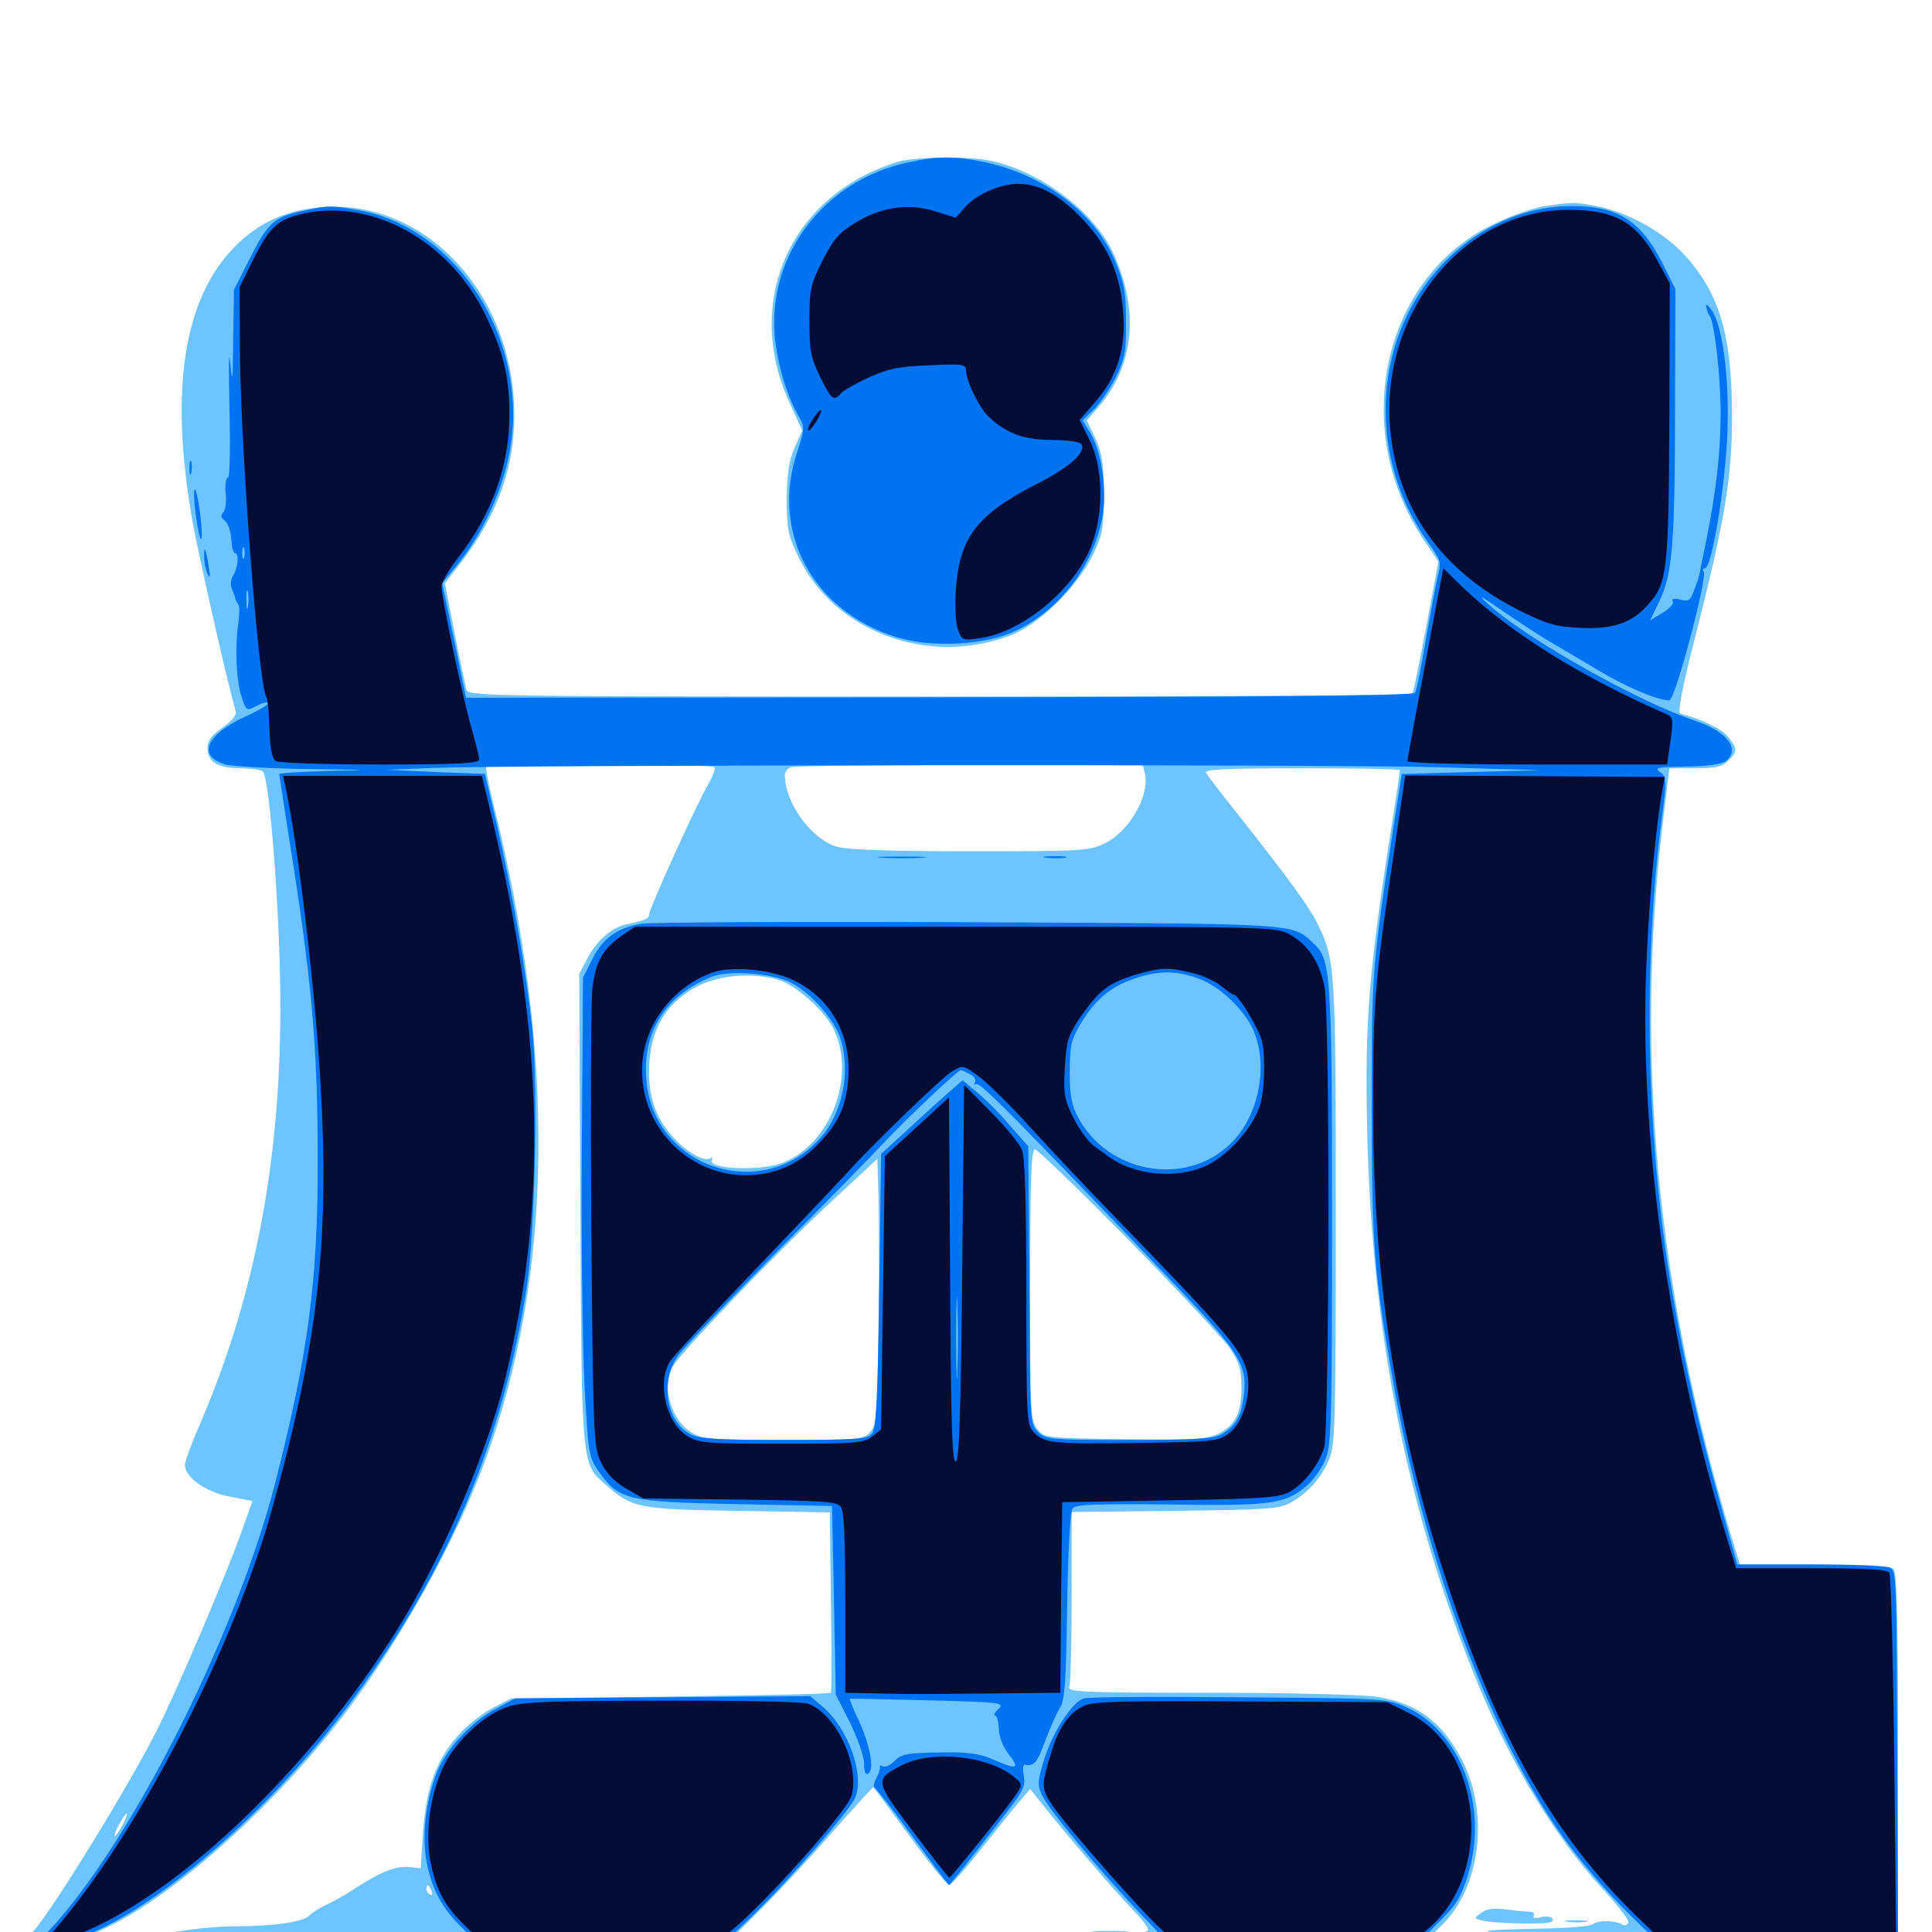 <svg xmlns="http://www.w3.org/2000/svg" viewBox="0 -1000 1000 1000">
	<path fill="#6dc4ff" d="M466.016 -916.602C461.914 -915.625 453.906 -912.5 448.438 -909.766C403.711 -887.305 387.109 -837.305 408.984 -790.82L415.234 -777.148L411.328 -768.359C408.398 -761.719 407.422 -755.273 407.227 -741.992C407.227 -726.172 407.812 -723.047 413.281 -711.719C431.836 -673.047 480.078 -655.078 522.461 -670.898C537.5 -676.367 557.227 -695.703 565.625 -712.695C570.703 -723.242 571.289 -726.367 571.289 -743.945C571.289 -760.156 570.508 -765.039 566.992 -773.047L562.5 -782.422L568.359 -789.062C587.109 -810.547 589.844 -839.062 576.367 -868.75C566.602 -890.039 539.453 -910.742 513.672 -916.602C503.125 -919.141 476.562 -918.945 466.016 -916.602ZM798.828 -893.164C792.969 -892.188 780.859 -887.891 772.266 -883.594C737.695 -866.602 716.211 -830.078 716.211 -787.891C716.211 -763.477 723.828 -739.453 738.281 -718.555L744.531 -709.375L738.281 -675.977C734.766 -657.422 731.641 -641.797 731.055 -641.016C730.664 -640.039 620.508 -639.453 486.328 -639.453C255.664 -639.453 242.383 -639.648 241.406 -642.969C241.016 -644.727 238.086 -658.008 235.352 -672.07L230.273 -698.047L238.867 -709.18C257.422 -733.398 266.211 -757.812 266.211 -784.961C266.211 -847.461 220.508 -896.875 166.602 -892.773C148.242 -891.406 133.594 -884.766 121.094 -871.875C94.922 -844.922 87.695 -797.852 99.609 -730.273C102.93 -712.109 117.188 -648.633 122.07 -631.641C122.461 -629.883 119.727 -626.562 115.234 -623.438C109.375 -619.336 107.422 -616.602 107.422 -612.891C107.422 -605.664 112.5 -602.539 124.023 -602.344C129.492 -602.344 134.766 -601.562 135.938 -600.781C139.648 -598.242 145.312 -522.656 145.117 -476.367C144.922 -397.852 131.641 -328.906 104.492 -265.234C99.609 -254.102 95.703 -243.555 95.703 -241.797C95.703 -235.352 106.445 -227.734 118.75 -225.391L130.664 -223.047L124.609 -206.055C116.406 -183.203 91.992 -125.977 81.25 -104.492C65.625 -73.633 23.047 -4.688 16.016 0.781C14.258 1.953 9.961 3.125 6.445 3.125C0.781 3.125 0 3.711 0 8.008V12.891H493.945C765.625 12.891 989.258 12.305 991.016 11.719C992.773 11.133 994.141 8.789 994.141 6.836C994.141 4.102 992.773 3.125 988.281 3.125H982.422V-91.211C982.422 -161.914 981.836 -186.133 980.078 -187.891C978.32 -189.648 966.602 -190.234 939.062 -190.234H900.586L895.703 -206.25C857.617 -332.422 846.094 -453.711 860.742 -574.609L864.062 -602.344H877.344C888.086 -602.344 891.406 -603.125 894.531 -606.25C899.414 -611.133 899.414 -612.305 894.531 -618.555C891.211 -622.656 881.445 -627.539 869.727 -630.664C868.359 -631.25 870.508 -643.359 877.148 -669.141C892.969 -731.445 896.484 -752.539 896.484 -784.57C896.484 -827.344 889.844 -848.828 870.898 -869.141C859.961 -880.469 841.797 -890.43 826.172 -893.359C814.648 -895.508 813.867 -895.508 798.828 -893.164ZM369.727 -602.93C370.508 -602.344 368.945 -598.047 366.406 -593.75C360.547 -583.789 335.938 -529.492 335.938 -526.562C335.938 -524.609 334.18 -523.633 324.023 -521.484C316.602 -519.922 308.984 -513.281 304.102 -504.102L299.805 -495.898L300.391 -373.828C301.172 -238.672 300.781 -242.578 314.062 -231.055C327.148 -219.531 330.469 -218.75 382.227 -217.969L429.492 -217.188L430.078 -170.898C430.469 -145.508 430.469 -124.414 430.078 -123.828C429.688 -123.242 392.383 -122.461 347.07 -121.875L264.648 -120.898L255.078 -116.016C249.805 -113.281 241.797 -107.031 237.109 -101.758C225.781 -89.062 220.508 -74.414 218.945 -51.562L217.773 -33.008L212.305 -33.594C205.469 -34.375 197.461 -31.445 184.57 -23.047C179.297 -19.531 172.266 -15.625 168.945 -14.062C165.82 -12.695 161.719 -10.156 159.961 -8.398C156.641 -5.078 141.211 -2.93 121.094 -2.93C115.234 -2.93 105.469 -2.148 99.609 -1.367L88.867 0.195L99.609 1.367C106.055 1.953 96.875 2.539 77.148 2.734L43.945 3.125L55.664 -2.539C91.406 -19.727 143.75 -66.992 179.688 -114.648C207.812 -151.953 235.742 -202.344 250.977 -243.555C286.523 -340.039 287.891 -455.078 255.078 -585.156C252.734 -594.727 251.172 -602.93 251.758 -603.32C253.125 -604.883 368.359 -604.492 369.727 -602.93ZM592.578 -599.805C595.312 -588.477 584.57 -569.727 571.875 -563.477C563.672 -559.57 560.352 -559.375 502.148 -559.375C461.133 -559.375 438.281 -560.156 433.203 -561.719C419.922 -565.625 406.25 -584.375 406.25 -598.828C406.25 -600.586 407.812 -602.539 409.766 -602.93C411.523 -603.516 453.125 -603.906 502.148 -604.102L591.406 -604.297ZM724.609 -601.367C724.609 -600.781 722.07 -583.398 718.75 -562.695C708.398 -495.312 706.445 -469.922 707.617 -415.82C709.961 -309.961 728.125 -218.75 764.453 -129.688C781.836 -87.109 806.055 -47.461 830.078 -21.68C837.695 -13.477 843.555 -5.859 842.773 -4.688C842.188 -3.516 840.625 -3.125 839.648 -3.906C835.938 -6.055 827.148 -6.25 824.609 -4.102C823.242 -2.93 811.328 -1.953 797.266 -1.758C759.57 -0.977 760.742 0 800.781 1.172L836.914 2.344L788.086 2.734L739.453 3.125L746.484 -3.711C766.211 -23.047 770.898 -60.742 757.031 -88.477C746.68 -108.594 733.789 -118.359 712.891 -121.68C705.664 -122.852 668.359 -123.828 626.172 -123.828C559.57 -123.828 552.344 -124.219 553.516 -126.953C554.102 -128.711 554.688 -149.609 554.688 -173.633V-217.383L608.008 -217.969C655.273 -218.555 661.914 -218.945 667.773 -222.07C676.562 -226.953 683.398 -234.375 687.695 -243.945C691.016 -251.172 691.406 -259.375 691.406 -371.875C691.406 -500.586 691.211 -503.32 681.445 -522.852C677.344 -531.055 665.43 -547.266 639.648 -579.883C631.836 -589.648 625 -598.633 624.219 -600C623.047 -601.758 633.594 -602.344 673.633 -602.344C701.758 -602.344 724.609 -601.953 724.609 -601.367ZM402.539 -492.969C411.914 -490.234 427.344 -476.562 431.836 -466.602C442.969 -442.383 429.883 -408.398 405.859 -398.438C394.531 -393.555 365.43 -394.727 368.555 -399.805C369.141 -400.977 368.75 -401.172 367.578 -400.391C364.648 -398.633 355.664 -403.516 349.414 -410.352C340.039 -420.117 335.938 -431.055 335.938 -445.117C335.938 -466.406 344.531 -481.25 361.719 -489.844C372.852 -495.312 389.258 -496.68 402.539 -492.969ZM584.57 -357.812C609.961 -331.836 633.594 -306.641 636.719 -301.953C641.406 -294.727 642.578 -291.016 642.578 -282.227C642.578 -268.555 639.453 -262.5 630.859 -258.008C624.805 -255.078 619.141 -254.688 582.422 -255.078C541.211 -255.664 540.625 -255.664 536.914 -260.352C533.398 -264.648 533.203 -268.945 533.203 -334.961C533.203 -389.844 533.789 -405.078 535.742 -405.078C536.914 -405.078 558.984 -383.789 584.57 -357.812ZM454.688 -312.109C454.102 -266.992 453.711 -262.5 450.391 -258.789C446.875 -254.883 444.922 -254.688 405.469 -254.688C367.578 -254.688 363.672 -255.078 357.812 -258.594C347.461 -265.039 342.383 -282.031 348.047 -292.383C351.562 -299.219 400.977 -350.781 428.711 -376.562L454.102 -400.195L454.688 -380.664C455.078 -369.922 455.078 -339.062 454.688 -312.109ZM470.703 -49.805C480.859 -35.742 490.234 -24.414 491.211 -24.414C492.383 -24.219 500.195 -33.203 508.789 -44.141C517.383 -54.883 526.367 -66.211 528.906 -68.945L533.203 -74.023L538.672 -67.188C551.562 -50.781 577.539 -20.508 586.719 -11.133C592.578 -4.883 595.508 -0.781 593.75 -0.586C592.188 -0.391 592.969 0.391 595.703 1.172C599.219 2.344 597.461 2.734 588.867 2.734C579.688 2.734 578.32 2.344 583.008 1.172C587.5 0 585.547 -0.391 575.195 -0.586C565.625 -0.586 562.5 -0.195 564.453 1.172C566.406 2.344 553.906 2.93 527.344 2.93C501.758 2.734 489.062 2.148 492.188 0.977C497.461 -0.781 425.586 0.586 395.508 2.734L377.93 4.102L392.578 -10.547C400.781 -18.555 417.383 -36.328 429.492 -50.195C441.602 -63.867 451.758 -75 451.953 -75C452.148 -75 460.547 -63.672 470.703 -49.805ZM63.477 -55.469C61.719 -52.344 59.961 -49.609 59.375 -49.609C58.984 -49.609 59.766 -52.344 61.523 -55.469C63.281 -58.789 65.039 -61.328 65.625 -61.328C66.016 -61.328 65.234 -58.789 63.477 -55.469ZM223.438 -21.094C224.023 -19.531 223.828 -18.75 222.656 -19.336C221.484 -19.922 220.703 -21.289 220.703 -22.461C220.703 -25.195 222.07 -24.609 223.438 -21.094ZM850.586 -0.781C848.633 -2.93 846.68 -4.688 846.094 -4.688C845.508 -4.688 846.68 -2.93 848.633 -0.781C850.586 1.367 852.539 3.125 853.125 3.125C853.711 3.125 852.539 1.367 850.586 -0.781ZM161.719 2.539C166.797 2.148 162.5 1.953 152.344 1.953C142.188 1.953 137.891 2.148 143.164 2.539C148.242 2.93 156.445 2.93 161.719 2.539ZM181.25 2.539C183.008 1.953 181.445 1.562 177.734 1.562C174.023 1.562 172.461 1.953 174.414 2.539C176.172 2.93 179.297 2.93 181.25 2.539ZM194.727 2.344C195.508 1.758 194.336 1.172 192.188 1.367C190.039 1.367 189.453 1.953 191.016 2.539C192.383 3.125 194.141 2.93 194.727 2.344ZM240.82 2.539C241.992 1.953 240.625 1.562 237.305 1.562C234.18 1.562 233.008 1.953 234.961 2.539C236.719 2.93 239.453 2.93 240.82 2.539ZM766.797 -9.961C762.891 -7.227 762.891 -7.031 766.797 -6.055C770.508 -4.883 785.547 -4.102 798.438 -4.492C802.539 -4.688 804.492 -5.469 803.516 -6.836C802.93 -8.008 800.195 -8.398 797.461 -7.617C794.336 -6.836 793.164 -7.227 793.945 -8.594C794.531 -9.57 793.555 -10.547 791.406 -10.547C789.258 -10.547 783.789 -11.133 779.102 -11.719C773.047 -12.5 769.336 -11.914 766.797 -9.961ZM773.438 -8.594C775 -9.57 775.586 -10.547 774.414 -10.547C773.438 -10.547 771.094 -9.57 769.531 -8.594C767.969 -7.617 767.578 -6.641 768.555 -6.641C769.727 -6.641 771.875 -7.617 773.438 -8.594ZM811.133 -5.273C808.008 -5.664 810.156 -6.055 815.43 -6.055C820.898 -6.055 823.242 -5.664 820.898 -5.273C818.359 -4.883 814.062 -4.883 811.133 -5.273Z"/>
	<path fill="#0073f3" d="M469.531 -915.82C426.562 -906.445 397.461 -868.359 400.977 -825.977C402.344 -811.719 407.227 -795.117 413.281 -784.766C416.602 -778.906 416.602 -778.32 412.5 -765.625C398.828 -724.414 420.703 -683.789 463.672 -670.312C482.227 -664.453 510.742 -666.016 526.367 -673.828C548.828 -684.766 565.625 -706.836 570.508 -731.836C573.242 -745.508 570.312 -766.016 564.258 -775.977L560.352 -782.422L566.602 -788.477C569.922 -791.992 575 -799.609 577.93 -805.469C582.227 -814.648 583.008 -818.75 582.812 -833.789C582.812 -848.438 581.836 -853.516 577.344 -864.453C566.992 -889.453 540.82 -909.375 509.961 -916.016C494.336 -919.336 485.156 -919.336 469.531 -915.82ZM155.859 -890.625C141.797 -887.5 138.477 -884.57 128.906 -865.43L121.094 -850L120.703 -824.219C120.508 -802.148 120.312 -800.586 119.141 -812.305C118.359 -819.922 118.359 -809.57 118.75 -789.453C119.336 -767.383 118.945 -752.734 117.969 -752.734C116.992 -752.734 116.406 -749.219 116.797 -744.727C117.383 -740.43 116.602 -735.742 115.43 -734.57C114.062 -733.203 114.258 -732.031 116.406 -730.469C117.969 -729.102 119.531 -725 119.727 -720.898C119.922 -716.992 120.703 -713.672 121.68 -713.672C123.828 -713.672 123.242 -706.25 120.703 -702.148C119.336 -700 119.141 -697.07 120.117 -694.922C121.094 -692.773 121.875 -690.625 121.875 -689.844C122.07 -689.258 122.656 -688.086 123.242 -687.305C124.023 -686.719 124.023 -682.422 123.438 -677.93C121.484 -665.039 122.266 -647.656 125 -639.453C127.539 -631.836 127.539 -631.836 133.008 -634.766C136.133 -636.328 138.672 -636.914 138.672 -635.938C138.672 -635.156 133.594 -632.031 127.344 -629.297C106.445 -619.727 101.758 -608.594 116.797 -604.297C120.703 -603.32 140.234 -602.148 160.156 -601.953C192.383 -601.562 193.555 -601.367 170.508 -600.977C156.25 -600.586 144.531 -599.805 144.531 -599.414C144.531 -599.023 146.68 -585.156 149.219 -568.75C161.328 -493.555 164.453 -458.984 164.453 -400.195C164.648 -337.891 159.57 -299.219 142.383 -232.227C122.266 -153.906 67.773 -46.289 25.781 -1.172C20.312 4.688 19.141 5.078 9.961 4.297C1.367 3.711 0 4.102 0 7.227C0 10.742 13.477 10.742 450.781 9.57C698.633 8.789 921.875 8.398 946.875 8.789C977.344 8.984 992.188 8.398 992.188 7.031C992.188 6.055 990.039 5.078 987.305 5.078H982.422L982.031 -78.516C981.641 -185.742 981.641 -186.328 978.32 -188.477C976.758 -189.453 958.398 -190.234 937.5 -190.234H899.219L890.039 -223.047C879.688 -259.766 871.289 -296.875 865.43 -331.836C851.953 -409.961 850.195 -502.344 860.352 -577.93C862.695 -595.508 862.5 -597.656 859.766 -600C856.055 -602.734 856.25 -602.93 876.367 -603.32C884.57 -603.516 891.797 -604.688 893.555 -606.25C900.781 -612.305 893.945 -621.289 877.93 -626.758C848.242 -636.523 789.844 -669.531 770.508 -687.109C764.258 -692.773 766.016 -691.992 778.32 -683.398C786.914 -677.539 797.852 -670.312 802.734 -667.578C807.617 -664.648 818.555 -658.203 827.148 -653.125C841.797 -644.336 858.008 -637.5 864.062 -637.5C866.992 -637.5 883.789 -700.781 881.836 -704.102C881.055 -705.078 881.445 -705.859 882.422 -705.859C886.133 -705.859 893.164 -749.414 894.141 -776.953C895.117 -805.664 891.406 -832.617 885.547 -840.039C883.398 -842.773 882.812 -842.773 883.203 -840.625C883.594 -839.062 884.18 -837.305 884.766 -836.719C887.305 -834.375 890.625 -805.469 890.625 -785.352C890.43 -764.648 888.281 -745.312 882.812 -718.555C881.445 -712.109 880.078 -705.469 879.883 -703.906C879.688 -702.344 878.32 -698.047 876.953 -694.727C875 -689.258 874.023 -688.477 869.727 -689.648C866.406 -690.43 865.039 -690.039 865.82 -688.672C866.602 -687.695 864.258 -684.961 860.547 -682.812L854.102 -678.906L858.984 -689.062C865.625 -702.734 866.992 -718.75 866.992 -790.43L867.188 -850.391L860.547 -863.672C849.414 -885.742 837.305 -893.359 813.672 -893.359C769.531 -893.359 729.492 -858.594 719.727 -811.719C712.891 -779.883 720.117 -745.898 739.258 -719.141C745.508 -710.547 746.094 -708.984 744.336 -702.344C743.359 -698.438 740.625 -683.594 738.086 -669.336C735.742 -655.078 733.203 -642.578 732.422 -641.406C731.445 -639.844 659.57 -639.258 486.133 -639.062L241.211 -638.867L235.156 -668.359L228.906 -698.047L237.891 -709.18C255.078 -731.25 265.625 -759.961 265.625 -785.156C265.625 -837.305 230.078 -883.984 184.375 -891.406C170.703 -893.75 170.117 -893.75 155.859 -890.625ZM126.367 -711.328C125.781 -709.961 125.391 -710.938 125.391 -713.672C125.391 -716.406 125.781 -717.383 126.367 -716.211C126.758 -714.844 126.758 -712.5 126.367 -711.328ZM128.32 -685.938C127.93 -683.398 127.539 -684.961 127.539 -689.258C127.344 -693.555 127.734 -695.508 128.32 -693.75C128.711 -691.797 128.711 -688.281 128.32 -685.938ZM742.188 -602.93L797.852 -601.367L761.719 -600.391L725.586 -599.414L721.289 -572.07C710.156 -499.219 709.961 -497.461 709.961 -425.586C710.156 -354.297 711.133 -341.797 720.898 -285.938C736.133 -198.242 769.141 -107.812 804.883 -55.078C815.43 -39.453 830.664 -21.484 845.508 -7.031L858.008 5.078H796.289H734.57L745.117 -5.469C753.906 -14.062 756.25 -18.164 759.961 -30.078C770.508 -64.844 756.25 -103.516 728.125 -116.211C717.773 -120.898 717.188 -120.898 641.602 -121.484C599.805 -121.875 563.477 -121.68 561.133 -120.898C555.078 -119.531 543.945 -102.148 540.039 -87.891C536.914 -77.539 536.914 -75.781 539.648 -70.312C543.164 -62.891 569.922 -30.859 589.648 -10.156L604.102 5.078H489.648H375.391L390.039 -8.984C407.617 -25.977 438.086 -60.938 442.188 -68.555C448.047 -80.078 439.453 -105.273 425.586 -116.797L419.336 -122.07L342.969 -121.484L266.602 -120.898L256.836 -115.625C244.727 -109.375 231.641 -95.508 226.562 -83.594C220.898 -70.312 218.359 -51.562 220.508 -38.086C222.852 -23.438 228.516 -12.5 238.672 -2.734L246.484 5.078H142.383L38.086 4.883L50.195 -0.781C90.234 -19.141 146.094 -69.922 184.18 -122.461C232.422 -188.477 260.352 -255.273 272.461 -332.812C276.953 -360.742 278.516 -436.523 275.586 -466.797C272.461 -496.289 265.43 -537.109 257.422 -572.07L250.977 -599.414L225.586 -600.391L200.195 -601.562L224.609 -602.539C266.016 -604.102 683.203 -604.492 742.188 -602.93ZM14.258 8.398C16.602 8.008 14.648 7.617 9.766 7.617C4.883 7.617 2.93 8.008 5.469 8.398C7.812 8.789 11.719 8.789 14.258 8.398ZM456.641 -556.055C450.977 -556.445 455.469 -556.641 466.797 -556.641C478.125 -556.641 482.617 -556.445 477.148 -556.055C471.484 -555.664 462.109 -555.664 456.641 -556.055ZM541.602 -556.055C538.477 -556.445 540.625 -556.836 545.898 -556.836C551.367 -556.836 553.711 -556.445 551.367 -556.055C548.828 -555.664 544.531 -555.664 541.602 -556.055ZM332.031 -521.875C319.336 -519.727 312.109 -514.453 306.641 -503.711L301.758 -493.945L301.172 -407.031C300.781 -359.18 301.562 -303.516 302.539 -283.008C304.492 -247.266 304.688 -245.898 309.961 -238.281C320.508 -223.633 324.414 -222.656 380.859 -221.484L430.664 -220.508L431.641 -171.68L432.617 -122.852L440.039 -108.203C443.945 -100.195 447.266 -90.82 447.266 -87.109C447.266 -82.812 448.047 -81.055 449.414 -82.031C452.734 -83.984 450.391 -96.484 444.531 -109.375C441.602 -115.43 439.648 -120.508 439.844 -120.703C440.234 -120.898 458.398 -120.508 480.273 -119.922C518.359 -118.945 520.117 -118.75 516.797 -115.43C514.844 -113.672 514.062 -112.109 515.039 -112.109C516.016 -112.109 516.797 -108.984 516.992 -105.273C516.992 -101.172 519.141 -95.703 522.266 -91.797C528.125 -84.18 526.562 -83.789 512.695 -89.844C507.227 -92.188 500.195 -93.164 489.258 -92.969C469.336 -92.773 466.797 -92.383 462.5 -88.086C460.547 -86.133 458.008 -85.156 456.836 -85.742C455.859 -86.523 455.273 -86.328 455.469 -85.352C455.664 -84.57 454.883 -81.836 453.516 -79.492C452.344 -77.148 451.953 -75 452.734 -74.609C453.516 -74.219 462.5 -62.891 472.461 -49.219C482.617 -35.352 491.016 -24.219 491.211 -24.219C491.602 -24.219 514.062 -52.734 524.023 -65.82C529.688 -73.438 530.859 -76.172 529.883 -81.055C529.297 -84.18 529.492 -86.719 530.469 -86.523C535.352 -85.742 536.914 -87.695 541.016 -99.023C543.555 -105.664 546.875 -113.281 548.633 -116.016C551.172 -120.117 551.758 -129.102 552.344 -168.75C552.93 -200 553.906 -217.578 555.273 -219.336C557.031 -221.289 566.797 -221.68 605.469 -221.289C657.617 -220.508 665.039 -221.484 675.977 -230.664C679.492 -233.594 683.789 -239.453 685.742 -243.945C689.062 -251.172 689.453 -259.57 689.453 -369.336C689.453 -495.703 688.867 -503.32 680.078 -511.523C668.359 -522.266 675.781 -521.875 501.562 -522.656C412.891 -523.047 336.523 -522.656 332.031 -521.875ZM409.375 -491.406C419.727 -486.133 432.227 -471.875 435.156 -462.109C440.43 -444.922 435.938 -423.438 424.414 -410.742C393.945 -376.953 338.086 -395.898 334.57 -441.016C332.422 -465.82 344.336 -484.766 368.164 -494.336C376.953 -498.047 399.805 -496.289 409.375 -491.406ZM619.727 -493.75C630.664 -490.039 643.555 -478.125 648.633 -466.992C656.836 -448.438 651.562 -421.875 636.523 -407.617C613.281 -385.547 573.438 -392.773 558.008 -421.68C554.688 -427.734 553.711 -433.008 553.711 -445.117C553.711 -458.594 554.492 -461.914 558.984 -469.531C566.406 -482.031 574.414 -489.062 586.328 -493.164C599.219 -497.656 608.008 -497.852 619.727 -493.75ZM502.148 -443.945C504.297 -442.969 505.273 -441.016 504.688 -439.844C503.906 -438.672 504.102 -438.281 505.273 -438.867C507.227 -440.039 522.461 -424.609 609.766 -333.398C640.625 -300.977 645.508 -293.555 643.945 -279.297C642.773 -267.188 640.039 -262.305 632.617 -257.812C628.125 -255.273 620.508 -254.688 584.57 -254.688C544.141 -254.688 541.602 -254.883 537.5 -258.594C533.398 -262.5 533.203 -264.062 533.008 -308.008C532.812 -333.008 532.617 -365.234 532.422 -379.883L532.227 -406.641L522.266 -417.969C516.992 -424.219 509.18 -431.836 505.273 -434.961L498.242 -440.82L490.82 -434.375C486.719 -430.859 477.344 -422.266 469.727 -415.234L456.055 -402.734L455.078 -331.836C454.297 -275.977 453.516 -260.547 451.367 -258.008C449.023 -255.078 443.359 -254.688 405.859 -254.688C371.484 -254.688 361.914 -255.273 357.422 -257.617C344.531 -264.258 341.406 -285.547 351.367 -298.828C354.492 -302.93 377.148 -326.758 401.562 -351.562C426.172 -376.172 450.781 -401.367 456.25 -407.227C468.359 -420.117 495.703 -446.094 497.266 -446.094C497.852 -446.094 500 -445.117 502.148 -443.945ZM495.508 -290.43C495.312 -280.859 494.922 -288.672 494.922 -307.422C494.922 -326.172 495.312 -333.984 495.508 -324.609C495.898 -315.039 495.898 -299.805 495.508 -290.43ZM98.047 -757.617C98.047 -754.492 98.438 -753.32 99.023 -755.273C99.414 -757.031 99.414 -759.766 99.023 -761.133C98.438 -762.305 98.047 -760.938 98.047 -757.617ZM100.781 -738.086C102.539 -721.68 105.469 -713.867 104.102 -729.297C103.516 -736.328 102.148 -743.75 101.367 -745.898C100.391 -748.242 100.195 -745.117 100.781 -738.086ZM105.664 -711.523C105.664 -708.984 106.445 -705.078 107.422 -702.93C108.789 -700.195 108.984 -701.367 108.008 -706.836C106.641 -715.82 105.469 -718.359 105.664 -711.523Z"/>
	<path fill="#020c35" d="M517.383 -903.32C508.984 -900.586 503.125 -897.07 498.828 -891.992L494.727 -887.305L484.766 -890.43C470.898 -894.922 456.836 -893.164 443.164 -884.961C434.375 -879.688 431.641 -876.562 425.781 -865.234C419.531 -852.734 418.945 -850.391 418.945 -833.984C418.945 -818.359 419.727 -814.844 424.414 -805.078C430.273 -793.164 431.641 -791.992 435.352 -796.484C436.523 -797.852 442.969 -801.562 449.805 -804.688C459.766 -809.18 465.43 -810.352 481.055 -810.938C498.438 -811.719 500 -811.523 500 -808.203C500.195 -802.539 506.836 -788.867 511.914 -784.18C520.898 -775.586 530.273 -772.266 544.727 -772.266C552.539 -772.266 558.984 -771.289 559.766 -770.117C562.305 -765.82 553.32 -757.812 535.352 -748.828C505.469 -733.398 496.484 -721.484 494.727 -694.531C494.141 -685.742 494.727 -677.148 495.898 -673.828C498.047 -668.555 498.438 -668.359 507.422 -669.727C529.297 -672.852 555.859 -694.922 564.648 -716.992C571.484 -733.984 571.094 -757.812 564.062 -772.07L558.789 -782.617L566.406 -791.406C577.93 -804.297 582.617 -818.75 581.445 -836.719C580.273 -857.031 574.219 -871.484 561.328 -885.547C545.703 -902.344 532.422 -907.812 517.383 -903.32ZM153.906 -888.672C142.969 -885.742 138.672 -881.25 130.273 -864.062L124.023 -851.367L124.219 -816.211C124.805 -764.844 133.789 -645.703 137.891 -639.062C138.672 -638.086 139.258 -630.469 139.453 -622.461C139.844 -612.305 140.82 -607.422 142.773 -606.055C144.336 -605.078 168.555 -604.297 196.875 -604.297C236.523 -604.297 248.047 -604.883 248.047 -606.836C248.047 -608.008 246.289 -615.43 244.141 -622.852C239.648 -638.086 228.516 -690.625 228.516 -696.484C228.516 -698.633 232.422 -705.273 237.109 -711.328C254.688 -733.984 263.672 -758.984 263.672 -785.352C263.672 -804.688 260.742 -817.383 251.562 -836.328C232.617 -876.172 190.625 -898.633 153.906 -888.672ZM784.961 -886.914C743.945 -872.852 716.211 -828.125 719.336 -780.859C722.266 -737.695 745.508 -704.492 786.914 -683.789C801.172 -676.758 805.469 -675.586 818.359 -675C835.547 -674.219 845.312 -677.734 854.102 -688.281C862.891 -698.633 863.672 -705.859 864.062 -782.031L864.258 -853.32L857.617 -865.625C846.875 -885.156 835.938 -891.406 811.719 -891.406C802.539 -891.406 793.555 -889.844 784.961 -886.914ZM420.703 -783.008C418.945 -780.273 417.773 -777.539 418.359 -777.148C418.75 -776.758 420.703 -778.906 422.656 -782.031C426.758 -789.062 425.195 -789.844 420.703 -783.008ZM743.555 -687.695C733.203 -632.812 728.516 -607.617 728.516 -606.055C728.516 -605.078 756.445 -604.297 795.703 -604.297H862.891L864.648 -616.602C866.211 -627.734 866.016 -628.906 862.305 -630.469C817.969 -649.805 781.25 -672.852 756.836 -696.289L747.07 -705.859ZM147.461 -594.141C154.297 -563.477 163.672 -483.984 166.211 -433.594C169.922 -365.43 165.43 -316.602 149.219 -250.781C145.312 -235.156 139.648 -214.062 136.328 -203.906C113.477 -132.422 68.75 -48.242 29.297 -2.344C19.336 9.18 21.68 9.57 44.336 -0.391C95.703 -22.461 160.547 -85.156 204.688 -155.078C227.539 -191.211 251.562 -246.484 260.938 -284.18C283.594 -375.586 281.641 -463.086 254.688 -576.562L249.414 -598.438H197.852H146.484ZM721.094 -556.055C711.523 -491.992 710.742 -480.469 710.742 -427.148C710.742 -336.719 722.656 -260.352 749.414 -179.492C775.391 -100.391 804.492 -49.609 847.266 -8.008L863.086 7.227L922.266 6.641L981.445 6.055L980.469 -88.672C979.883 -140.82 978.711 -184.57 977.93 -185.938C976.758 -187.695 966.406 -188.281 937.5 -188.281H898.633L893.359 -205.469C866.602 -292.969 851.758 -388.867 851.562 -473.438C851.562 -509.57 855.664 -563.672 860.547 -591.797L861.719 -597.852L794.531 -598.242L727.344 -598.633ZM322.266 -516.016C312.109 -508.984 308.398 -502.539 306.641 -488.867C305.859 -482.031 305.664 -425.781 306.055 -364.062C307.031 -256.836 307.227 -251.367 310.938 -243.359C313.672 -237.695 317.578 -233.398 323.828 -229.688L333.008 -224.414L382.812 -223.828C426.172 -223.242 433.008 -222.852 435.156 -220.117C436.914 -217.773 437.5 -204.492 437.5 -170.312V-123.828L448.828 -123.633C454.883 -123.438 463.086 -123.242 466.797 -123.242C470.508 -123.047 490.625 -123.242 511.133 -123.438L548.828 -123.828L549.219 -173.242L549.805 -222.461L605.469 -223.438C653.516 -224.219 661.914 -224.805 667.383 -227.734C674.805 -231.836 682.227 -241.211 685.352 -250.586C688.086 -259.18 688.477 -474.023 685.547 -489.258C683.008 -501.953 677.148 -510.938 667.773 -516.211C660.742 -520.312 658.398 -520.312 494.727 -520.312H328.711ZM411.328 -492.383C430.664 -482.617 440.82 -463.672 439.062 -441.406C437.891 -427.344 433.984 -418.75 424.023 -408.398C414.844 -398.633 404.297 -393.359 391.602 -391.992C357.812 -388.477 329.102 -417.383 332.617 -451.367C334.57 -471.094 348.633 -488.867 367.773 -496.289C377.93 -500.391 399.805 -498.242 411.328 -492.383ZM616.797 -496.484C622.266 -495.312 629.102 -492.188 632.031 -489.648C634.961 -487.305 637.891 -485.156 638.672 -485.156C641.016 -485.156 652.148 -466.602 653.32 -460.547C655.078 -452.734 654.492 -435.938 652.344 -428.516C649.023 -416.992 636.133 -402.148 624.414 -396.68C609.18 -389.453 586.523 -391.602 573.242 -401.758C572.266 -402.539 568.945 -404.883 566.016 -407.031C563.086 -409.18 558.398 -415.82 555.469 -421.68C550.781 -431.25 550.391 -434.18 551.172 -447.656C551.953 -461.133 552.93 -464.062 558.594 -472.656C569.336 -488.086 573.828 -491.406 589.844 -496.094C601.172 -499.219 604.883 -499.414 616.797 -496.484ZM507.031 -442.578C511.133 -439.453 523.047 -427.93 533.203 -416.602C543.359 -405.469 561.914 -385.742 574.414 -372.852C636.719 -308.594 643.359 -300.781 645.703 -288.672C647.656 -277.734 643.164 -263.086 635.938 -258.008C630.273 -253.906 627.734 -253.711 588.867 -253.125C544.727 -252.539 540.82 -252.93 535.156 -258.594C531.445 -262.305 531.25 -265.43 531.25 -330.664C531.25 -373.828 530.469 -400.977 529.102 -404.492C528.125 -407.422 520.898 -416.406 513.086 -424.219L499.023 -438.477L498.047 -341.406C497.266 -266.602 496.484 -244.141 494.727 -243.555C492.773 -242.773 492.188 -263.086 491.797 -337.305L491.211 -432.031L474.609 -416.797L458.008 -401.562L457.031 -330.859L456.055 -260.156L451.367 -256.445C447.266 -253.125 443.359 -252.734 404.492 -252.734C365.625 -252.734 361.719 -253.125 355.859 -256.641C344.531 -263.477 339.844 -285.156 347.07 -295.703C348.828 -298.438 368.555 -319.531 390.625 -342.578C412.695 -365.625 434.375 -388.477 438.672 -393.164C450.977 -407.031 488.281 -442.969 492.773 -445.508C498.633 -448.828 498.438 -448.828 507.031 -442.578ZM263.477 -116.797C251.172 -113.086 235.938 -99.023 229.688 -85.938C222.656 -71.289 220.117 -52.344 222.656 -37.305C225.586 -21.875 229.883 -13.672 241.211 -2.734L250.195 6.055L309.375 6.641L368.555 7.227L378.125 -0.391C395.312 -14.062 438.672 -62.695 440.82 -70.703C444.922 -86.914 432.812 -112.695 418.359 -118.164C415.82 -119.141 382.031 -119.922 343.164 -119.727C287.695 -119.727 270.508 -119.141 263.477 -116.797ZM561.328 -117.188C553.711 -113.867 548.047 -106.055 544.336 -93.555C538.867 -75.781 538.867 -74.414 544.531 -65.82C552.539 -53.906 595.117 -5.664 603.32 0.586L610.352 6.055L669.141 6.641L727.93 7.227L737.891 -0.586C772.852 -28.32 768.164 -93.555 729.688 -113.086L717.969 -118.945L642.773 -119.336C582.031 -119.727 566.211 -119.336 561.328 -117.188ZM466.797 -86.328C452.539 -78.906 452.539 -78.516 472.656 -51.953C482.422 -38.867 491.016 -28.125 491.406 -28.125C492.188 -28.125 522.07 -65.039 525.977 -71.289C529.102 -75.977 529.102 -76.562 525.781 -79.492C513.086 -91.016 483.008 -94.531 466.797 -86.328Z"/>
</svg>